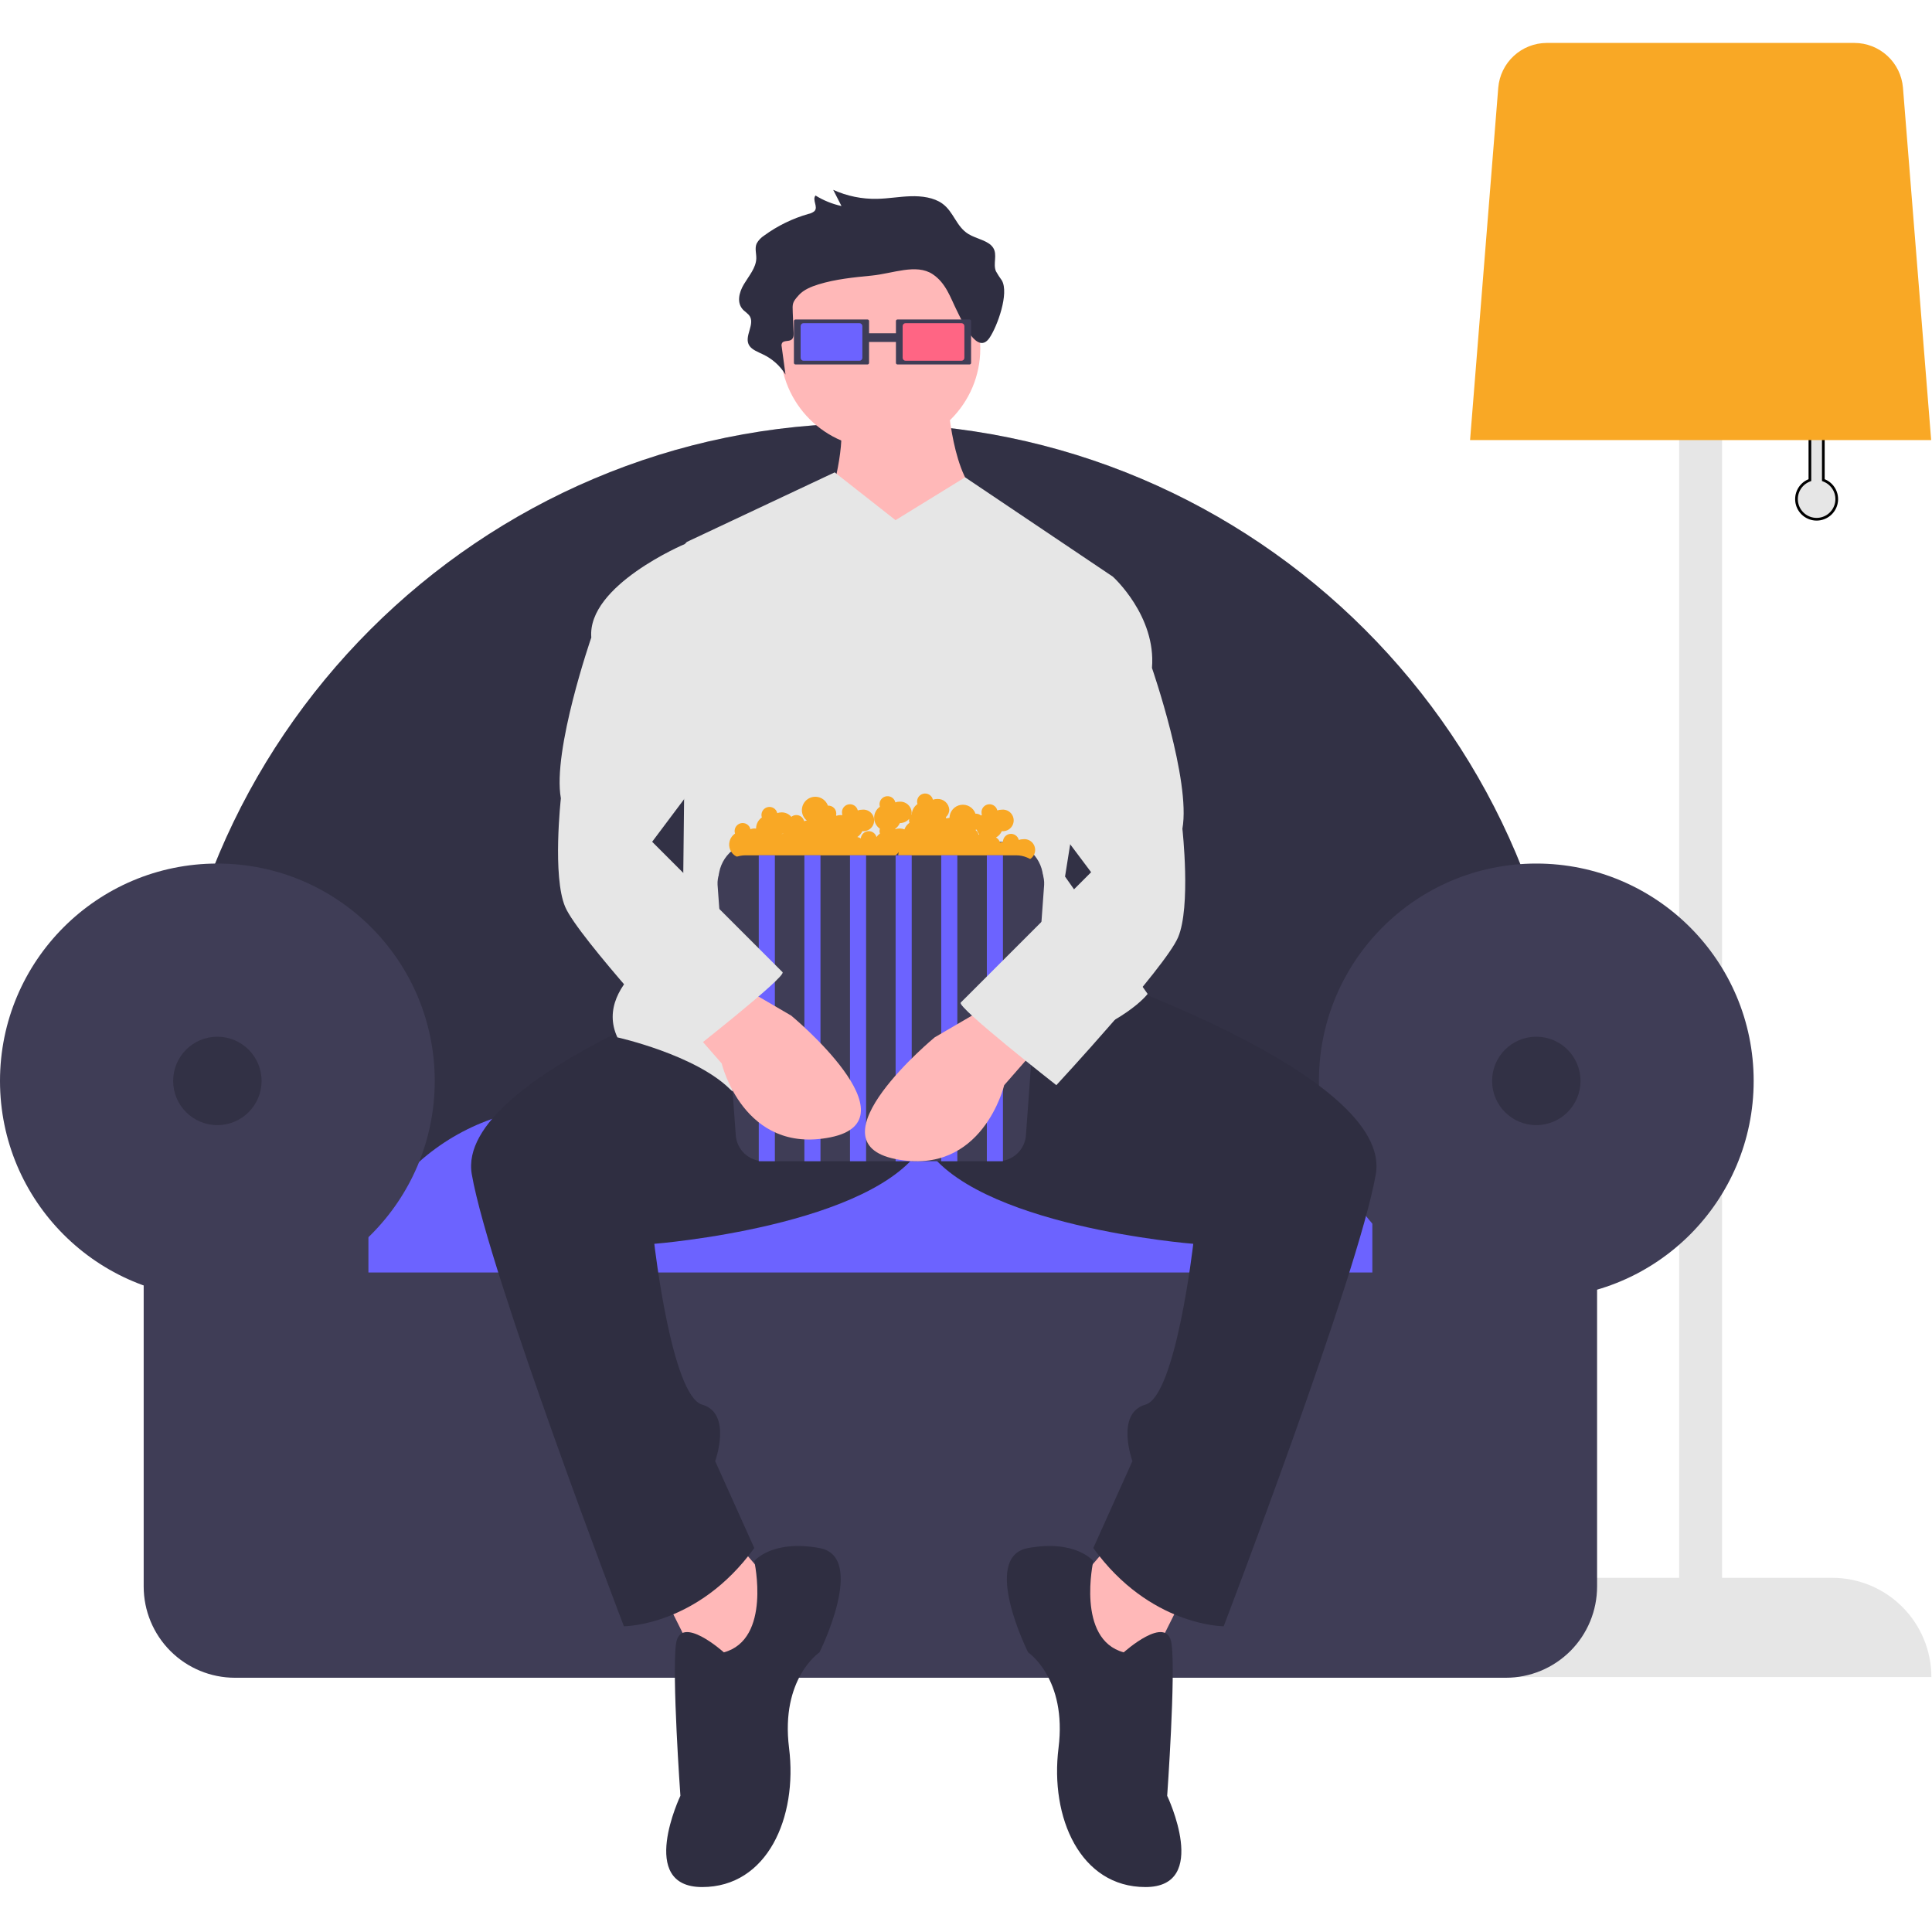 <svg width="400" height="400" viewBox="0 0 720 688" fill="none" xmlns="http://www.w3.org/2000/svg">
<g id="cinema-dark" clip-path="url(#clip0)">
<path id="Vector" d="M682.769 572H641.769V74H625.769V572H584.769C579.91 572 575.099 572.957 570.61 574.816C566.121 576.676 562.042 579.401 558.606 582.837C555.171 586.273 552.445 590.352 550.586 594.841C548.726 599.33 547.769 604.141 547.769 609V609H719.769V609C719.769 604.141 718.812 599.33 716.953 594.841C715.094 590.352 712.368 586.273 708.932 582.837C705.497 579.401 701.418 576.676 696.929 574.816C692.44 572.957 687.628 572 682.769 572Z" fill="#E6E6E6"/>
<g id="lamp">
<g id="switch" filter="url(#filter0_d)">
<path d="M680 158.587V120H674V158.587C672.279 159.283 670.854 160.556 669.968 162.188C669.083 163.82 668.793 165.709 669.147 167.531C669.502 169.354 670.479 170.996 671.912 172.177C673.345 173.357 675.143 174.003 677 174.003C678.857 174.003 680.655 173.357 682.088 172.177C683.521 170.996 684.498 169.354 684.853 167.531C685.207 165.709 684.917 163.82 684.032 162.188C683.146 160.556 681.721 159.283 680 158.587Z" fill="#E6E6E6"/>
<path d="M679.5 158.587V158.924L679.812 159.051C681.426 159.703 682.762 160.897 683.592 162.427C684.422 163.956 684.694 165.727 684.362 167.436C684.029 169.144 683.113 170.684 681.77 171.791C680.427 172.898 678.74 173.503 677 173.503C675.259 173.503 673.573 172.898 672.23 171.791C670.887 170.684 669.971 169.144 669.638 167.436C669.306 165.727 669.578 163.956 670.408 162.427C671.238 160.897 672.574 159.703 674.187 159.051L674.5 158.924V158.587V120.5H679.5V158.587Z" stroke="black"/>
</g>
<path id="light" d="M547.852 148H719.686L709.179 16.66C708.794 12.131 706.73 7.91 703.39 4.827C700.05 1.743 695.678 0.022 691.133 0H576.406C571.861 0.022 567.489 1.743 564.149 4.827C560.809 7.91 558.744 12.131 558.36 16.66L547.852 148Z" fill="#F9A825"/>
</g>
<path id="Vector_2" d="M61.098 457.536H585.576V403.989C585.576 259.391 467.936 141.75 323.337 141.75C178.738 141.75 61.098 259.391 61.098 403.989V457.536Z" fill="#3F3D56"/>
<path id="Vector_3" opacity="0.2" d="M61.098 457.536H585.576V403.989C585.576 259.391 467.936 141.75 323.337 141.75C178.738 141.75 61.098 259.391 61.098 403.989V457.536Z" fill="black"/>
<path id="Vector_4" d="M129.072 476.071H532.705C532.321 454.835 523.622 434.598 508.477 419.707C493.332 404.817 472.95 396.462 451.711 396.438H210.066C188.827 396.462 168.445 404.817 153.3 419.707C138.155 434.598 129.456 454.835 129.072 476.071Z" fill="#6C63FF"/>
<path id="Vector_5" d="M81.006 467.833C125.744 467.833 162.012 431.565 162.012 386.827C162.012 342.089 125.744 305.821 81.006 305.821C36.268 305.821 0 342.089 0 386.827C0 431.565 36.268 467.833 81.006 467.833Z" fill="#3F3D56"/>
<path id="Vector_6" d="M572.533 467.833C617.271 467.833 653.539 431.565 653.539 386.827C653.539 342.089 617.271 305.821 572.533 305.821C527.795 305.821 491.527 342.089 491.527 386.827C491.527 431.565 527.795 467.833 572.533 467.833Z" fill="#3F3D56"/>
<path id="Vector_7" d="M511.435 428.017V458.222H137.298V428.017H53.546V575.239C53.546 584.259 57.13 592.91 63.508 599.288C69.886 605.667 78.537 609.25 87.557 609.25H561.176C565.643 609.25 570.065 608.37 574.192 606.661C578.318 604.952 582.067 602.447 585.226 599.289C588.384 596.13 590.889 592.381 592.598 588.255C594.307 584.128 595.187 579.705 595.187 575.239V428.017H511.435Z" fill="#3F3D56"/>
<path id="Vector_8" opacity="0.2" d="M81.006 403.303C90.105 403.303 97.482 395.926 97.482 386.827C97.482 377.728 90.105 370.351 81.006 370.351C71.906 370.351 64.53 377.728 64.53 386.827C64.53 395.926 71.906 403.303 81.006 403.303Z" fill="black"/>
<path id="Vector_9" opacity="0.2" d="M572.533 403.303C581.632 403.303 589.009 395.926 589.009 386.827C589.009 377.728 581.632 370.351 572.533 370.351C563.434 370.351 556.057 377.728 556.057 386.827C556.057 395.926 563.434 403.303 572.533 403.303Z" fill="black"/>
<path id="Vector_10" d="M353.178 132.496C353.178 132.496 354.798 163.271 366.136 169.75C377.474 176.229 366.136 219.961 366.136 219.961L312.685 221.581L309.446 169.75C309.446 169.75 315.924 148.694 312.685 138.975C309.446 129.257 353.178 132.496 353.178 132.496Z" fill="#FFB8B8"/>
<path id="Vector_11" d="M413.107 560.102L393.671 582.778L424.446 611.933L440.643 579.539L413.107 560.102Z" fill="#FFB8B8"/>
<path id="Vector_12" d="M275.431 560.102L294.868 582.778L264.093 611.933L247.896 579.539L275.431 560.102Z" fill="#FFB8B8"/>
<path id="Vector_13" d="M402.579 345.489C402.579 345.489 519.199 384.363 512.72 421.616C506.241 458.87 456.03 590.067 456.03 590.067C456.03 590.067 428.495 590.067 407.438 560.912L422.016 528.518C422.016 528.518 415.537 510.701 426.875 507.461C438.213 504.222 444.692 447.532 444.692 447.532C444.692 447.532 362.086 441.053 344.269 410.278L311.875 332.532L402.579 345.489Z" fill="#2F2E41"/>
<path id="Vector_14" d="M285.96 345.489C285.96 345.489 169.34 384.363 175.819 421.616C182.298 458.87 232.509 590.067 232.509 590.067C232.509 590.067 260.044 590.067 281.1 560.912L266.523 528.518C266.523 528.518 273.002 510.701 261.664 507.461C250.326 504.222 243.847 447.532 243.847 447.532C243.847 447.532 326.453 441.053 344.269 410.278L376.664 332.532L285.96 345.489Z" fill="#2F2E41"/>
<path id="Vector_15" d="M418.777 599.785C418.777 599.785 434.974 585.208 436.593 596.546C438.213 607.884 434.974 653.236 434.974 653.236C434.974 653.236 451.171 687.25 426.875 687.25C402.579 687.25 391.241 661.334 394.481 635.419C397.72 609.503 383.143 599.785 383.143 599.785C383.143 599.785 365.326 564.151 383.143 560.912C400.96 557.673 407.438 565.771 407.438 565.771C407.438 565.771 400.96 594.926 418.777 599.785Z" fill="#2F2E41"/>
<path id="Vector_16" d="M269.762 599.785C269.762 599.785 253.565 585.208 251.946 596.546C250.326 607.884 253.565 653.236 253.565 653.236C253.565 653.236 237.368 687.25 261.664 687.25C285.96 687.25 297.298 661.334 294.058 635.419C290.819 609.503 305.396 599.785 305.396 599.785C305.396 599.785 323.213 564.151 305.396 560.912C287.579 557.673 281.1 565.771 281.1 565.771C281.1 565.771 287.579 594.926 269.762 599.785Z" fill="#2F2E41"/>
<path id="Vector_17" d="M328.072 151.123C348.647 151.123 365.326 134.444 365.326 113.87C365.326 93.295 348.647 76.616 328.072 76.616C307.498 76.616 290.819 93.295 290.819 113.87C290.819 134.444 307.498 151.123 328.072 151.123Z" fill="#FFB8B8"/>
<path id="Vector_18" d="M333.741 177.849L311.065 160.032L255.995 185.947L254.375 333.342C254.375 333.342 220.361 349.539 230.079 370.595C230.079 370.595 259.234 377.074 272.192 390.032C285.15 402.989 358.037 385.173 388.812 375.454C419.586 365.736 427.685 354.398 427.685 354.398L396.91 310.665L414.727 198.905L359.663 161.884L333.741 177.849Z" fill="#E6E6E6"/>
<path id="Vector_19" d="M373.363 88.514C372.551 87.413 371.81 86.261 371.142 85.067C369.987 82.254 371.812 78.939 370.107 76.311C368.366 73.63 363.948 73.064 360.942 71.242C356.311 68.436 355.469 62.929 351.131 59.836C348.004 57.607 343.546 57.007 339.369 57.134C335.191 57.261 331.07 58.016 326.89 58.099C321.249 58.225 315.652 57.08 310.513 54.75L313.596 60.781C310.17 60.034 306.897 58.707 303.918 56.858C302.555 58.549 305.05 61.117 303.503 62.703C302.869 63.215 302.119 63.563 301.318 63.716C295.372 65.406 289.772 68.138 284.781 71.784C283.625 72.519 282.669 73.528 281.998 74.722C281.194 76.503 281.907 78.47 281.846 80.363C281.735 83.804 279.108 86.804 277.244 89.904C275.381 93.004 274.374 97.022 277.139 99.653C277.811 100.187 278.456 100.756 279.07 101.356C281.84 104.623 276.937 109.408 279.3 112.875C280.326 114.38 282.429 115.142 284.257 116.031C287.759 117.668 290.704 120.294 292.732 123.584L291.311 113.156C291.236 112.898 291.223 112.627 291.272 112.363C291.321 112.099 291.431 111.851 291.594 111.637C292.282 110.936 293.723 111.215 294.673 110.751C295.718 110.24 295.797 109.067 295.755 108.085L295.436 100.514C295.292 97.11 295.252 96.658 297.759 93.909C299.511 91.99 302.267 90.831 305.035 89.979C311.36 88.032 318.163 87.359 324.888 86.701C332.697 85.937 341.49 82.148 347.554 86.171C352.518 89.464 354.169 94.877 356.561 99.678C358.711 103.993 364.229 116.698 368.822 109.82C371.707 105.501 376.12 93.323 373.363 88.514Z" fill="#2F2E41"/>
<path id="Vector_20" d="M334.468 103.063C334.314 103.063 334.167 103.124 334.059 103.233C333.95 103.341 333.889 103.488 333.889 103.642V119.239C333.889 119.392 333.95 119.539 334.059 119.648C334.167 119.756 334.314 119.817 334.468 119.817H361.317C361.471 119.817 361.618 119.756 361.727 119.648C361.835 119.539 361.896 119.392 361.896 119.239V103.642C361.896 103.488 361.835 103.341 361.727 103.233C361.618 103.124 361.471 103.063 361.317 103.063L334.468 103.063Z" fill="#3F3D56"/>
<path id="Vector_21" d="M337.468 104.438C337.182 104.439 336.908 104.553 336.706 104.755C336.504 104.957 336.39 105.231 336.39 105.517V117.363C336.39 117.649 336.504 117.923 336.706 118.126C336.908 118.328 337.182 118.442 337.468 118.442H358.317C358.603 118.442 358.877 118.328 359.079 118.126C359.281 117.923 359.395 117.649 359.395 117.363V105.517C359.395 105.231 359.281 104.957 359.079 104.755C358.877 104.553 358.603 104.439 358.317 104.438H337.468Z" fill="#FF6584"/>
<path id="Vector_22" d="M334.769 108.201H320.784V111.44H334.769V108.201Z" fill="#3F3D56"/>
<path id="Vector_23" d="M296.447 103.063C296.293 103.063 296.146 103.124 296.038 103.233C295.929 103.341 295.868 103.488 295.868 103.642V119.239C295.868 119.392 295.929 119.539 296.038 119.648C296.146 119.756 296.293 119.817 296.447 119.817H323.297C323.45 119.817 323.597 119.756 323.706 119.648C323.814 119.539 323.875 119.392 323.875 119.239V103.642C323.875 103.488 323.814 103.341 323.706 103.233C323.597 103.124 323.45 103.063 323.297 103.063L296.447 103.063Z" fill="#3F3D56"/>
<path id="Vector_24" d="M299.448 104.438C299.162 104.439 298.887 104.552 298.685 104.755C298.483 104.957 298.369 105.231 298.369 105.517V117.363C298.369 117.649 298.483 117.924 298.685 118.126C298.887 118.328 299.162 118.442 299.448 118.442H320.296C320.582 118.442 320.856 118.328 321.058 118.126C321.261 117.924 321.375 117.649 321.375 117.363V105.517C321.375 105.231 321.261 104.957 321.058 104.755C320.856 104.552 320.582 104.439 320.296 104.438H299.448Z" fill="#6C63FF"/>
<path id="Vector_25" d="M281.769 297.75H374.769C378.482 297.75 382.043 299.225 384.669 301.85C387.294 304.476 388.769 308.037 388.769 311.75H267.769C267.769 308.037 269.244 304.476 271.87 301.85C274.495 299.225 278.056 297.75 281.769 297.75Z" fill="#3F3D56"/>
<path id="Vector_26" d="M381.269 296.75C380.725 296.752 380.185 296.844 379.67 297.022C379.494 296.312 379.063 295.691 378.461 295.277C377.858 294.862 377.124 294.683 376.398 294.772C375.671 294.862 375.003 295.214 374.519 295.763C374.035 296.311 373.768 297.018 373.769 297.75C373.769 297.765 373.773 297.779 373.773 297.794C373.398 297.829 373.029 297.906 372.67 298.022C372.569 297.618 372.384 297.24 372.129 296.911C371.874 296.582 371.553 296.31 371.187 296.111C372.148 295.58 372.909 294.748 373.351 293.743C373.914 293.799 374.481 293.735 375.017 293.557C375.554 293.379 376.046 293.09 376.463 292.708C376.88 292.327 377.212 291.862 377.437 291.344C377.662 290.825 377.775 290.266 377.769 289.701C377.763 289.136 377.639 288.578 377.403 288.065C377.167 287.551 376.826 287.093 376.402 286.721C375.977 286.348 375.479 286.069 374.939 285.901C374.399 285.734 373.83 285.683 373.27 285.75C372.725 285.752 372.185 285.844 371.67 286.022C371.578 285.629 371.407 285.259 371.167 284.933C370.928 284.608 370.625 284.335 370.277 284.13C369.929 283.925 369.543 283.792 369.142 283.74C368.742 283.689 368.335 283.719 367.946 283.829C367.557 283.938 367.195 284.126 366.881 284.38C366.566 284.634 366.307 284.948 366.118 285.305C365.928 285.662 365.813 286.054 365.78 286.456C365.746 286.859 365.794 287.264 365.921 287.647C365.802 287.73 365.69 287.824 365.578 287.917C365.013 287.43 364.278 287.186 363.534 287.236C363.149 286.132 362.388 285.198 361.384 284.598C360.38 283.999 359.197 283.771 358.043 283.956C356.888 284.141 355.835 284.727 355.069 285.61C354.302 286.493 353.871 287.618 353.85 288.787C353.449 288.819 353.053 288.898 352.67 289.022C352.627 288.853 352.57 288.688 352.498 288.529C352.893 288.18 353.21 287.753 353.429 287.274C353.648 286.796 353.764 286.276 353.769 285.75C353.699 284.624 353.187 283.572 352.344 282.823C351.501 282.073 350.396 281.688 349.269 281.75C348.725 281.752 348.185 281.844 347.67 282.022C347.578 281.629 347.407 281.259 347.167 280.933C346.928 280.608 346.625 280.335 346.277 280.13C345.929 279.925 345.543 279.792 345.142 279.74C344.742 279.689 344.335 279.719 343.946 279.829C343.557 279.938 343.195 280.126 342.881 280.38C342.566 280.634 342.307 280.948 342.118 281.305C341.928 281.662 341.813 282.054 341.78 282.456C341.746 282.859 341.794 283.264 341.921 283.647C341.292 284.085 340.771 284.661 340.401 285.332C340.03 286.003 339.819 286.751 339.784 287.516C339.742 287.554 339.693 287.585 339.653 287.624C339.728 287.339 339.767 287.045 339.769 286.75C339.699 285.624 339.187 284.572 338.344 283.823C337.501 283.073 336.396 282.688 335.269 282.75C334.725 282.752 334.185 282.844 333.67 283.022C333.578 282.629 333.407 282.259 333.167 281.933C332.928 281.608 332.625 281.335 332.277 281.13C331.929 280.925 331.543 280.792 331.142 280.74C330.742 280.689 330.335 280.719 329.946 280.829C329.557 280.938 329.195 281.126 328.881 281.38C328.566 281.634 328.307 281.948 328.118 282.305C327.928 282.662 327.813 283.054 327.78 283.456C327.746 283.859 327.794 284.264 327.921 284.647C327.257 285.106 326.715 285.719 326.34 286.434C325.965 287.148 325.769 287.943 325.769 288.75C325.769 289.557 325.965 290.352 326.34 291.066C326.715 291.781 327.257 292.394 327.921 292.853C327.719 293.434 327.719 294.066 327.921 294.647C327.42 294.997 326.987 295.435 326.642 295.939C326.457 295.267 326.042 294.682 325.47 294.284C324.898 293.886 324.205 293.701 323.511 293.761C322.817 293.821 322.166 294.122 321.671 294.612C321.175 295.102 320.867 295.751 320.8 296.444C320.399 296.209 319.966 296.034 319.515 295.925C320.325 295.39 320.963 294.632 321.351 293.743C321.913 293.799 322.481 293.735 323.017 293.557C323.553 293.379 324.046 293.09 324.463 292.708C324.88 292.327 325.211 291.862 325.437 291.344C325.662 290.825 325.775 290.266 325.769 289.701C325.763 289.136 325.639 288.578 325.403 288.065C325.167 287.551 324.826 287.093 324.401 286.721C323.977 286.348 323.479 286.069 322.939 285.901C322.399 285.734 321.83 285.683 321.269 285.75C320.725 285.752 320.185 285.844 319.67 286.022C319.578 285.629 319.407 285.259 319.167 284.933C318.928 284.608 318.625 284.335 318.277 284.13C317.929 283.925 317.543 283.792 317.142 283.74C316.742 283.689 316.335 283.719 315.946 283.829C315.557 283.938 315.195 284.126 314.881 284.38C314.566 284.634 314.307 284.948 314.118 285.305C313.928 285.662 313.813 286.054 313.78 286.456C313.746 286.859 313.794 287.264 313.921 287.647C313.857 287.692 313.799 287.744 313.737 287.792C313.581 287.777 313.43 287.75 313.269 287.75C312.725 287.752 312.185 287.844 311.67 288.022C311.651 287.947 311.62 287.877 311.596 287.804C311.693 287.359 311.685 286.897 311.573 286.455C311.462 286.014 311.249 285.604 310.952 285.258C310.656 284.912 310.283 284.64 309.863 284.463C309.443 284.286 308.988 284.208 308.533 284.236C308.273 283.511 307.848 282.856 307.293 282.322C306.737 281.788 306.066 281.39 305.331 281.159C304.596 280.928 303.817 280.87 303.056 280.99C302.295 281.11 301.572 281.404 300.943 281.849C300.315 282.295 299.798 282.88 299.433 283.558C299.068 284.237 298.865 284.991 298.84 285.761C298.814 286.531 298.968 287.296 299.287 287.997C299.607 288.698 300.085 289.316 300.683 289.802C300.339 289.841 299.999 289.915 299.67 290.022C299.552 289.535 299.312 289.085 298.973 288.715C298.635 288.345 298.208 288.067 297.732 287.906C297.257 287.746 296.749 287.708 296.255 287.797C295.761 287.886 295.298 288.098 294.908 288.414C294.463 287.885 293.905 287.461 293.276 287.173C292.647 286.885 291.961 286.741 291.269 286.75C290.725 286.752 290.185 286.844 289.67 287.022C289.578 286.629 289.407 286.259 289.167 285.933C288.928 285.608 288.625 285.335 288.277 285.13C287.929 284.925 287.543 284.792 287.142 284.74C286.742 284.689 286.335 284.719 285.946 284.829C285.557 284.938 285.195 285.126 284.881 285.38C284.566 285.634 284.307 285.948 284.117 286.305C283.928 286.662 283.813 287.054 283.78 287.456C283.746 287.859 283.794 288.264 283.921 288.647C283.257 289.106 282.715 289.719 282.34 290.434C281.965 291.148 281.77 291.943 281.769 292.75C281.769 292.765 281.774 292.78 281.774 292.795C281.065 292.688 280.34 292.766 279.67 293.022C279.578 292.629 279.407 292.259 279.167 291.933C278.928 291.608 278.625 291.335 278.277 291.13C277.929 290.925 277.543 290.792 277.142 290.74C276.742 290.689 276.335 290.719 275.946 290.829C275.557 290.938 275.195 291.126 274.88 291.38C274.566 291.634 274.307 291.948 274.117 292.305C273.928 292.662 273.813 293.054 273.78 293.456C273.746 293.859 273.794 294.264 273.921 294.647C272.957 295.3 272.252 296.27 271.929 297.389C271.606 298.508 271.685 299.705 272.153 300.771C272.621 301.838 273.448 302.707 274.49 303.227C275.532 303.746 276.723 303.885 277.857 303.617C278.037 304.66 278.545 305.619 279.307 306.354C280.07 307.089 281.046 307.562 282.095 307.705C283.144 307.847 284.212 307.652 285.142 307.147C286.073 306.642 286.818 305.853 287.271 304.896C290.872 305.364 294.528 305.2 298.073 304.409C298.404 305.357 299.012 306.182 299.82 306.777C300.627 307.373 301.596 307.711 302.598 307.747C303.601 307.783 304.591 307.515 305.439 306.979C306.287 306.443 306.954 305.664 307.351 304.743C308.08 304.728 308.797 304.551 309.449 304.224C309.905 305.03 310.577 305.693 311.39 306.138C312.203 306.583 313.124 306.793 314.049 306.743C314.974 306.693 315.867 306.385 316.627 305.855C317.387 305.325 317.984 304.594 318.351 303.743C319.463 303.532 320.614 303.717 321.604 304.267C322.594 304.816 323.36 305.695 323.769 306.75C324.438 305.834 325.299 305.076 326.291 304.527C327.282 303.978 328.382 303.652 329.513 303.571C330.518 303.851 331.586 303.802 332.561 303.429C333.536 303.057 334.365 302.382 334.928 301.503C334.613 302.721 334.77 304.013 335.366 305.12C335.962 306.228 336.953 307.07 338.142 307.479C339.332 307.887 340.631 307.833 341.782 307.326C342.933 306.819 343.85 305.896 344.351 304.743C345.08 304.728 345.797 304.551 346.449 304.224C346.905 305.03 347.577 305.693 348.39 306.138C349.203 306.583 350.124 306.793 351.049 306.743C351.974 306.693 352.867 306.385 353.627 305.855C354.387 305.325 354.984 304.594 355.351 303.743C356.08 303.728 356.797 303.551 357.449 303.224C357.8 303.85 358.284 304.393 358.867 304.813C359.449 305.234 360.117 305.523 360.822 305.66C361.527 305.796 362.254 305.778 362.952 305.605C363.649 305.433 364.301 305.11 364.861 304.66C365.035 305.617 365.485 306.502 366.155 307.206C366.826 307.91 367.688 308.402 368.635 308.621C369.582 308.841 370.573 308.778 371.485 308.442C372.397 308.105 373.19 307.508 373.767 306.726C374.367 307.186 375.065 307.502 375.806 307.652C376.547 307.801 377.313 307.78 378.044 307.588C378.776 307.397 379.454 307.041 380.027 306.548C380.6 306.055 381.053 305.437 381.351 304.743C381.913 304.798 382.481 304.735 383.017 304.557C383.553 304.379 384.046 304.09 384.463 303.708C384.88 303.327 385.211 302.862 385.436 302.344C385.662 301.825 385.775 301.266 385.769 300.701C385.763 300.136 385.639 299.578 385.403 299.065C385.167 298.551 384.826 298.093 384.401 297.72C383.977 297.348 383.478 297.069 382.939 296.901C382.399 296.734 381.83 296.683 381.269 296.75L381.269 296.75ZM291.891 294.686C291.886 294.71 291.882 294.735 291.877 294.759C291.841 294.758 291.806 294.75 291.769 294.75C291.62 294.754 291.471 294.769 291.324 294.795C291.332 294.777 291.343 294.761 291.351 294.743C291.532 294.734 291.712 294.715 291.891 294.686ZM333.67 293.022C333.656 292.964 333.631 292.91 333.613 292.854C334.376 292.324 334.978 291.594 335.351 290.743C336.009 290.739 336.658 290.597 337.257 290.326C337.856 290.055 338.392 289.66 338.828 289.168C338.79 289.36 338.77 289.555 338.769 289.75C338.774 290.055 338.825 290.358 338.921 290.647C338.063 291.246 337.413 292.098 337.062 293.084C335.975 292.661 334.772 292.639 333.67 293.022V293.022ZM363.621 293.395C363.619 293.334 363.626 293.271 363.622 293.21C363.75 293.209 363.877 293.201 364.003 293.184C364.197 293.831 364.521 294.431 364.956 294.949C364.862 294.975 364.762 294.991 364.67 295.022C364.509 294.379 364.14 293.807 363.621 293.395Z" fill="#F9A825"/>
<path id="Vector_27" d="M277.843 302.75C276.424 302.75 275.021 303.039 273.718 303.599C272.415 304.159 271.239 304.979 270.264 306.009C269.288 307.038 268.532 308.256 268.043 309.587C267.553 310.919 267.34 312.336 267.416 313.752L274.187 406.867C274.33 409.536 275.491 412.049 277.431 413.887C279.371 415.726 281.942 416.75 284.614 416.75H371.925C374.597 416.75 377.168 415.726 379.108 413.887C381.048 412.049 382.209 409.536 382.351 406.867L389.123 313.752C389.199 312.336 388.986 310.919 388.496 309.587C388.007 308.256 387.251 307.038 386.275 306.009C385.3 304.979 384.124 304.159 382.821 303.599C381.518 303.039 380.115 302.75 378.696 302.75H277.843Z" fill="#3F3D56"/>
<path id="Vector_28" d="M288.769 302.75H282.769V416.75H288.769V302.75Z" fill="#6C63FF"/>
<path id="Vector_29" d="M305.769 302.75H299.769V416.75H305.769V302.75Z" fill="#6C63FF"/>
<path id="Vector_30" d="M322.769 302.75H316.769V416.75H322.769V302.75Z" fill="#6C63FF"/>
<path id="Vector_31" d="M339.769 302.75H333.769V416.75H339.769V302.75Z" fill="#6C63FF"/>
<path id="Vector_32" d="M356.769 302.75H350.769V416.75H356.769V302.75Z" fill="#6C63FF"/>
<path id="Vector_33" d="M373.769 302.75H367.769V416.75H373.769V302.75Z" fill="#6C63FF"/>
<path id="Vector_34" d="M367.755 359.257L348.319 370.595C348.319 370.595 301.347 409.468 333.741 415.947C366.136 422.426 374.234 388.412 374.234 388.412L385.572 375.454L367.755 359.257Z" fill="#FFB8B8"/>
<path id="Vector_35" d="M275.431 351.158L294.868 362.496C294.868 362.496 341.84 401.37 309.446 407.849C277.051 414.327 268.953 380.313 268.953 380.313L257.615 367.356L275.431 351.158Z" fill="#FFB8B8"/>
<path id="Vector_36" d="M393.671 197.285L414.727 198.905C414.727 198.905 430.924 213.482 429.305 232.919C429.305 232.919 443.882 275.032 440.643 292.849C440.643 292.849 443.882 322.004 439.023 333.342C434.164 344.68 393.671 388.412 393.671 388.412C393.671 388.412 356.417 359.257 358.037 357.637L406.629 309.046L382.333 276.651L393.671 197.285Z" fill="#E6E6E6"/>
<path id="Vector_37" d="M255.995 185.947L255.185 186.757C255.185 186.757 218.741 202.144 220.361 221.581C220.361 221.581 205.784 263.694 209.023 281.511C209.023 281.511 205.784 310.665 210.643 322.004C215.502 333.342 255.995 377.074 255.995 377.074C255.995 377.074 293.248 347.919 291.629 346.299L243.037 297.708L267.333 265.313L255.995 185.947Z" fill="#E6E6E6"/>
</g>
<defs>
<filter id="filter0_d" x="665" y="120" width="24" height="62.003" filterUnits="userSpaceOnUse" color-interpolation-filters="sRGB">
<feFlood flood-opacity="0" result="BackgroundImageFix"/>
<feColorMatrix in="SourceAlpha" type="matrix" values="0 0 0 0 0 0 0 0 0 0 0 0 0 0 0 0 0 0 127 0" result="hardAlpha"/>
<feOffset dy="4"/>
<feGaussianBlur stdDeviation="2"/>
<feComposite in2="hardAlpha" operator="out"/>
<feColorMatrix type="matrix" values="0 0 0 0 0 0 0 0 0 0 0 0 0 0 0 0 0 0 0.25 0"/>
<feBlend mode="normal" in2="BackgroundImageFix" result="effect1_dropShadow"/>
<feBlend mode="normal" in="SourceGraphic" in2="effect1_dropShadow" result="shape"/>
</filter>
<clipPath id="clip0">
<rect width="719.769" height="687.25" fill="white"/>
</clipPath>
</defs>
</svg>
